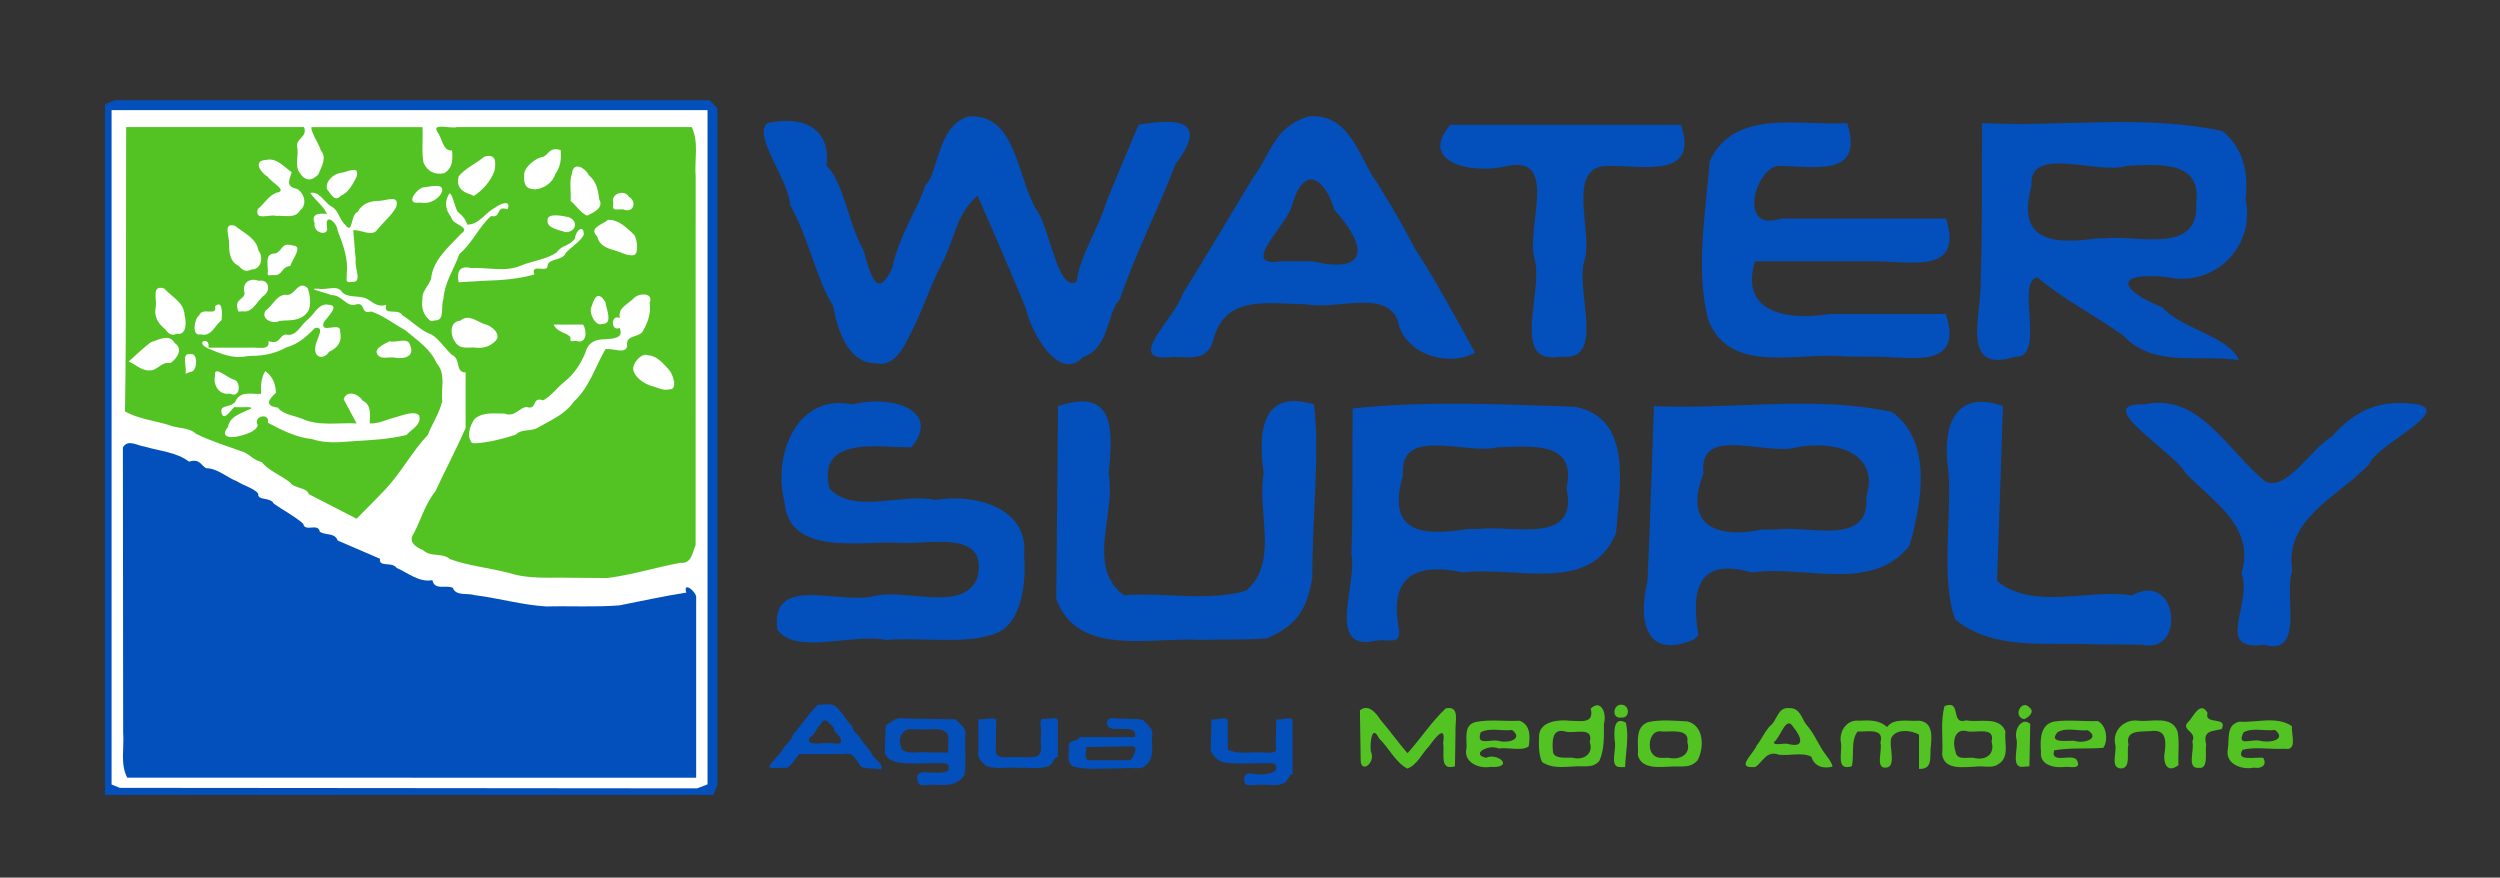 <?xml version="1.0" encoding="UTF-8" standalone="no"?>
<!-- Created with Inkscape (http://www.inkscape.org/) -->

<svg
   width="101.631mm"
   height="35.677mm"
   viewBox="0 0 101.631 35.677"
   version="1.1"
   id="svg1"
   xml:space="preserve"
   xmlns="http://www.w3.org/2000/svg"
   xmlns:svg="http://www.w3.org/2000/svg"><rect x="0" y="0" width="101.631" height="35.677" fill="#333333" stroke="none"/><defs
     id="defs1" /><g
     id="layer1"
     transform="translate(-6.199,-112.787)"><rect
       style="display:inline;fill:#ffffff;fill-opacity:1;stroke-width:1.978;paint-order:markers fill stroke"
       id="rect5"
       width="24.455"
       height="27.822"
       x="10.655"
       y="117.121" /><path
       d="m 29.396,136.274 c -0.837,-0.02 -1.687,0.067 -2.497,-0.194 -0.798,-0.207 -1.641,-0.285 -2.411,-0.564 -0.32,-0.281 -0.778,-0.061 -1.086,-0.362 -0.312,-0.127 -0.63,-0.346 -0.373,-0.698 0.29,-0.56 0.465,-1.204 0.864,-1.685 0.402,-0.862 0.853,-1.719 1.234,-2.58 0,-0.754 0,-1.507 0,-2.261 -0.451,-0.017 -0.166,-0.551 -0.563,-0.721 -0.283,-0.258 -0.512,-0.639 -0.827,-0.823 -0.429,-0.148 -0.78,-0.539 -1.179,-0.779 -0.181,-0.323 -0.79,0.056 -0.656,-0.426 -0.401,0.119 -0.56,-0.146 -0.846,-0.274 -0.302,-0.109 -0.744,-0.008 -0.955,-0.251 -0.173,-0.303 -0.643,-0.064 -0.946,-0.131 -0.594,-0.03 0.33,0.172 0.516,0.26 0.444,-0.002 0.559,0.444 0.942,0.396 0.49,-0.174 0.206,0.426 0.68,0.268 0.486,0.167 0.934,0.512 1.39,0.77 0.475,0.401 1.015,0.748 1.269,1.339 0.384,0.425 0.169,1.019 0.225,1.537 -0.109,0.477 -0.405,0.913 -0.587,1.374 -0.637,0.672 -1.076,1.52 -1.714,2.201 -0.385,0.409 -0.787,0.802 -1.179,1.205 -0.647,-0.332 -1.294,-0.665 -1.941,-0.997 -0.11,-0.309 -0.564,-0.195 -0.784,-0.492 -0.363,-0.283 -0.85,-0.462 -1.134,-0.813 -0.332,-0.087 -0.395,-0.231 -0.704,-0.398 -0.658,-0.235 -1.347,-0.449 -1.966,-0.752 -0.277,-0.269 -0.753,-0.208 -1.109,-0.358 -0.593,-0.184 -1.23,-0.246 -1.779,-0.55 0.062,-3.853 0.034,-7.707 0.048,-11.561 2.409,0 4.818,0 7.228,0 0.172,0.428 -0.379,0.453 -0.268,0.847 0.052,0.322 -0.108,0.732 0.084,0.996 0.219,0.351 0.475,0.376 0.767,0.083 0.122,-0.311 0.364,-0.67 0.103,-0.981 -0.098,-0.298 -0.408,-0.743 -0.382,-0.944 1.505,0 3.009,0 4.514,0 0.027,0.48 -0.042,0.992 0.044,1.452 0.172,0.357 0.451,0.498 0.839,0.421 0.352,-0.207 0.349,-0.561 0.321,-0.925 -0.374,0.051 -0.399,-0.497 -0.594,-0.748 -0.255,-0.391 0.546,-0.121 0.789,-0.201 3.182,0 6.364,0 9.547,0 0.302,0.626 0.104,1.344 0.16,2.015 -4.88e-4,4.992 -9.73e-4,9.985 -0.002,14.977 -0.136,0.324 -0.169,0.769 -0.622,0.721 -0.992,0.184 -1.968,0.492 -2.964,0.618 -0.499,-0.003 -0.998,-0.006 -1.496,-0.01 z m -8.901,-5.548 c 0.742,-0.044 1.519,-0.079 2.228,-0.257 0.215,-0.246 0.624,-0.408 0.516,-0.794 -0.181,-0.208 -0.692,-8.1e-4 -0.978,0.081 -0.344,0.079 -0.671,0.267 -1.03,0.244 -0.001,-0.353 0.087,-0.744 -0.293,-0.932 -0.173,-0.275 -0.644,-0.442 -0.767,-0.048 0.175,0.327 0.35,0.653 0.525,0.98 -0.752,-0.039 -1.536,0.126 -2.242,-0.2 -0.331,-0.131 -0.738,-0.153 -0.959,-0.443 -0.529,-0.066 -0.404,-0.308 -0.078,-0.603 -0.015,-0.361 -0.13,-0.669 -0.434,-0.88 -0.166,0.25 -0.19,0.606 -0.168,0.922 -0.357,0.032 -0.788,-0.127 -1.012,0.242 -0.134,0.375 -0.702,0.139 -0.594,0.549 0.097,0.366 0.437,-0.224 0.52,-0.253 0.227,0.034 1.077,-0.071 0.487,0.147 -0.323,0.151 -0.678,0.272 -0.75,0.665 -0.31,0.383 0.021,0.45 0.363,0.39 0.282,-0.062 0.765,-0.188 0.851,-0.453 -0.225,-0.406 0.522,-0.527 0.403,-0.113 0.572,0.301 1.146,0.597 1.798,0.667 0.538,0.176 1.061,0.138 1.616,0.09 z m 5.102,0.076 c 0.527,-0.039 1.061,-0.181 1.561,-0.341 0.255,-0.255 0.609,-0.121 0.887,-0.28 0.532,-0.308 1.124,-0.54 1.482,-1.068 0.627,-0.57 0.865,-1.409 1.281,-2.125 0.271,-0.078 0.826,0.23 0.885,-0.135 -0.065,-0.475 0.461,-0.327 0.631,-0.588 0.208,-0.362 0.348,-0.739 0.284,-1.162 0.175,-0.429 -0.424,-0.408 -0.628,-0.208 -0.235,0.254 -0.691,0.407 -0.576,0.821 -0.379,-0.183 -0.39,0.568 -0.016,0.402 0.18,0.413 -0.238,0.437 -0.569,0.459 -0.415,-0.007 -0.723,0.135 -0.828,0.561 -0.194,0.458 -0.458,0.864 -0.853,1.173 -0.29,0.238 -0.542,0.583 -0.861,0.752 -0.485,-0.171 -0.211,0.416 -0.673,0.268 -0.327,0.039 -0.46,0.428 -0.898,0.268 -0.419,0.007 -0.86,-0.077 -1.208,0.214 -0.15,0.191 -0.32,0.62 -0.181,0.863 0.046,0.156 0.143,0.132 0.279,0.128 z M 15.57,128.794 c 0.403,0.199 0.43,-0.493 0.149,-0.572 -0.252,-0.041 -0.85,-0.637 -0.778,-0.151 -0.088,0.333 0.143,0.738 0.499,0.723 0.043,-1e-5 0.087,-1e-5 0.13,-2e-5 z m 17.842,-0.181 c 0.358,0.029 0.143,-0.62 -0.012,-0.787 -0.246,-0.263 -0.469,-0.565 -0.857,-0.596 -0.262,-0.117 -0.606,0.3 -0.603,0.548 0.025,0.328 0.429,0.597 0.733,0.698 0.246,0.053 0.484,0.211 0.739,0.137 z m -19.475,-0.708 c 0.301,0.006 0.315,-0.793 0.023,-0.718 -0.429,-0.089 -0.14,0.539 -0.224,0.795 0.067,-0.026 0.134,-0.051 0.201,-0.077 z m -1.648,-0.061 c 0.329,0.007 0.454,-0.365 0.838,-0.296 0.269,-0.184 0.535,-0.578 0.173,-0.814 -0.211,-0.398 -0.654,-0.129 -0.972,-0.033 -0.314,0.243 -0.603,0.515 -0.896,0.783 0.285,0.118 0.532,0.389 0.857,0.36 z m 4.136,-0.591 c 0.506,0.007 0.982,-0.106 1.427,-0.347 0.471,-0.131 0.82,-0.447 1.154,-0.788 0.459,-0.077 0.01,0.525 0.016,0.769 -0.083,0.415 0.311,0.567 0.559,0.199 0.358,-0.165 0.535,-0.424 0.445,-0.82 0.049,-0.44 -0.829,0.132 -0.669,-0.365 0.118,-0.194 0.677,-0.707 0.224,-0.72 -0.425,-0.108 -0.593,0.384 -0.879,0.602 -0.287,0.222 -0.458,0.715 -0.889,0.602 -0.28,0.042 -0.216,0.43 -0.701,0.268 0.07,0.406 -0.435,0.237 -0.741,0.268 -0.567,0 -1.133,0 -1.7,0 0.092,-0.476 -0.588,-0.25 -0.03,0.024 0.488,0.2 1.019,0.445 1.564,0.325 0.073,-0.006 0.146,-0.011 0.218,-0.017 z m 5.807,0.069 c 0.372,0.083 0.847,-0.036 0.639,-0.501 -0.074,-0.35 -0.576,-0.081 -0.837,-0.161 -0.217,0.117 -0.76,0.335 -0.411,0.619 0.145,0.098 0.423,0.015 0.609,0.043 z m 3.216,-0.411 c 0.354,0.052 0.668,-0.015 0.913,-0.286 0.23,-0.26 -0.198,-0.622 -0.49,-0.669 -0.32,-0.126 -0.64,-0.41 -0.96,-0.131 -0.422,0.027 -0.409,0.526 -0.255,0.793 0.192,0.351 0.438,0.305 0.792,0.292 z m 4.205,-0.258 c 0.404,0.116 0.412,-0.427 0.25,-0.669 -0.398,0 -0.797,0 -1.195,0 0.145,0.338 0.614,0.334 0.688,0.535 -0.064,0.225 0.125,0.103 0.257,0.134 z m -16.257,-0.296 c 0.401,0.061 0.382,-0.488 0.307,-0.758 -0.017,-0.517 -0.523,-0.745 -0.833,-1.088 -0.517,-0.156 -0.292,0.43 -0.337,0.745 -0.083,0.386 0.08,0.675 0.377,0.91 0.143,0.19 0.241,0.279 0.486,0.19 z m 1.005,0.028 c 0.393,0.088 0.541,-0.385 0.808,-0.586 0.021,-0.254 0.052,-0.845 -0.268,-0.56 0.105,0.439 -0.53,0.005 -0.642,0.369 -0.209,0.128 -0.299,0.829 0.017,0.776 h 0.059 z m 16.31,-0.432 c 0.414,-8.1e-4 0.127,-0.628 0.1,-0.882 -0.274,-0.446 -0.435,-0.251 -0.557,0.165 -0.146,0.228 0.135,0.815 0.406,0.728 z M 17.774,125.816 c 0.378,-0.006 0.743,-0.04 0.958,-0.392 0.134,-0.232 0.064,-0.707 -0.031,-0.931 -0.366,-0.327 -0.497,0.272 -0.818,0.285 -0.413,-0.072 -0.587,0.431 -0.885,0.633 -0.213,0.341 0.271,0.571 0.565,0.424 0.071,-0.006 0.142,-0.013 0.213,-0.02 z m 6.133,-0.005 c 0.389,-0.009 0.199,-0.586 0.318,-0.861 0.039,-0.665 0.433,-1.231 0.654,-1.845 0.517,-0.425 0.781,-1.091 1.286,-1.539 0.426,0.116 0.172,-0.45 0.665,-0.268 0.179,-0.416 -0.311,-0.229 -0.516,-0.06 -0.401,0.197 -0.622,0.674 -1.116,0.682 -0.069,-0.192 -0.172,-0.352 -0.389,-0.519 -0.119,-0.167 -0.259,-0.919 -0.365,-0.713 -0.184,0.329 -0.132,0.637 0.098,0.929 0.027,0.31 0.829,0.389 0.405,0.667 -0.469,0.513 -1.063,0.983 -1.204,1.698 -0.016,0.377 -0.405,0.592 -0.369,0.952 -0.057,0.36 0.03,0.666 0.323,0.895 0.052,0.032 0.147,-0.021 0.211,-0.018 z m -7.81,-0.364 c 0.394,0.043 0.559,-0.451 0.847,-0.657 0.274,-0.215 0.173,-0.67 -0.227,-0.586 -0.38,-0.149 -0.702,0.101 -0.573,0.502 -0.035,0.29 -0.432,0.22 -0.268,0.709 -0.008,0.076 0.169,0.009 0.22,0.031 z m 4.417,-1.205 c 0.438,0.063 0.08,-0.606 0.146,-0.884 -0.034,-0.404 -0.067,-0.808 -0.101,-1.212 0.312,-0.031 0.747,0.276 0.968,-0.008 0.243,-0.316 0.598,-0.589 0.775,-0.93 0.156,-0.523 -0.363,-0.273 -0.679,-0.256 -0.377,-0.002 -0.694,0.108 -0.885,0.45 -0.297,0.103 -0.189,0.95 -0.496,0.532 -0.271,-0.236 -0.245,-0.589 -0.608,-0.776 -0.273,-0.18 -0.452,-0.602 -0.823,-0.529 0.202,0.298 0.544,0.539 0.68,0.856 -0.13,-0.008 -0.701,-0.1 -0.499,0.386 -0.086,0.385 0.603,0.565 0.499,0.127 -0.091,-0.572 0.407,-0.181 0.434,0.164 0.221,0.566 0.442,1.148 0.369,1.766 0.017,0.216 -0.094,0.382 0.22,0.315 z m 5.435,-0.043 c 0.667,-0.02 1.33,-0.072 1.974,-0.255 -0.177,-0.476 0.565,-0.034 0.535,-0.362 0.043,-0.302 0.612,-0.182 0.747,-0.519 0.226,-0.248 0.574,-0.443 0.725,-0.723 0.011,-0.482 -0.349,-0.155 -0.351,0.131 -0.196,0.316 -0.542,0.267 -0.743,0.571 -0.415,0.295 -0.98,0.344 -1.456,0.541 -0.644,0.278 -1.357,0.065 -2.036,0.099 -0.469,-0.116 -0.581,0.164 -0.501,0.58 0.368,-0.021 0.736,-0.042 1.104,-0.063 z m -8.6,-0.225 c 0.354,0.003 0.279,-0.335 0.652,-0.377 0.064,-0.241 0.541,-0.821 0.107,-0.828 -0.493,-0.148 -0.394,0.207 -0.717,0.321 -0.488,1e-4 -0.259,0.525 -0.31,0.846 -0.016,0.086 0.213,0.013 0.268,0.037 z m -0.921,-0.233 c 0.393,0.003 0.494,-0.497 0.28,-0.769 -0.093,-0.511 -0.592,-0.705 -0.955,-1.006 -0.509,-0.146 -0.22,0.433 -0.243,0.729 0.008,0.365 0.028,0.723 0.395,0.903 0.167,0.18 0.281,0.262 0.522,0.143 z m 15.477,-0.576 c 0.291,0.035 0.199,-0.654 0.079,-0.83 -0.297,-0.281 -0.651,-0.639 -1.07,-0.61 -0.235,0.203 -0.801,0.32 -0.432,0.681 0.083,0.368 0.409,0.482 0.733,0.567 0.23,0.062 0.446,0.208 0.69,0.192 z m -2.704,-0.94 c 0.39,-0.002 0.539,-0.424 0.137,-0.603 -0.222,-0.051 -0.9,-0.206 -0.879,0.12 -0.042,0.33 0.481,0.388 0.72,0.481 z m -11.776,-0.66 c 0.344,-0.035 0.771,0.131 0.979,-0.233 0.29,-0.226 0.171,-0.689 -0.125,-0.864 -0.42,-0.088 -0.369,-0.267 -0.22,-0.678 -0.33,-0.228 -0.609,-0.605 -1.054,-0.499 -0.528,0.018 -0.224,0.513 0.081,0.682 0.128,0.22 0.857,0.577 0.343,0.65 -0.312,0.119 -0.491,0.455 -0.749,0.661 -0.142,0.502 0.469,0.197 0.746,0.28 z m 12.639,-0.012 c 0.239,-0.111 0.695,-0.31 0.498,-0.654 -0.05,-0.372 -0.111,-0.739 -0.424,-0.985 -0.137,-0.298 -0.629,-0.585 -0.683,-0.089 -0.128,0.356 -0.028,0.755 -0.06,1.129 0.227,0.177 0.412,0.496 0.669,0.599 z m 1.472,-0.255 c 0.425,0.182 0.57,-0.332 0.22,-0.52 -0.173,-0.308 -0.751,-0.103 -0.621,0.248 -0.074,0.39 0.115,0.247 0.402,0.272 z m -8.198,-0.272 c 0.34,0.072 0.753,-0.176 0.837,-0.478 0.055,-0.349 -0.566,-0.147 -0.783,-0.143 -0.285,0.087 -0.706,0.68 -0.185,0.622 0.044,-4.8e-4 0.088,-8.1e-4 0.132,-0.002 z m -3.286,-0.279 c 0.319,-0.129 0.499,-0.491 0.643,-0.773 0.143,-0.504 -0.382,-0.178 -0.658,-0.159 -0.288,0.054 -0.618,0.339 -0.546,0.66 0.151,0.17 0.303,0.553 0.562,0.272 z m 5.407,0.006 c 0.367,-0.233 0.677,-0.589 0.841,-1.013 0.073,-0.364 0.059,-0.728 -0.409,-0.584 -0.331,0.274 -0.79,0.48 -1.042,0.795 -0.118,0.428 0.118,0.637 0.508,0.75 0.032,0.021 0.071,0.029 0.102,0.052 z m 2.505,-0.269 c 0.353,-0.035 0.708,-0.272 0.814,-0.633 0.215,-0.286 0.243,-0.617 0.214,-0.963 -0.463,-0.137 -0.475,0.168 -0.703,0.272 -0.3,0.039 -0.68,0.352 -0.77,0.625 -0.041,0.343 -0.031,0.688 0.393,0.694 z"
       style="fill:#53c324;fill-opacity:1;stroke-width:0.811"
       id="path1-2" /><path
       d="m 22.834,145.103 h -12.366 v -14.04 -14.04 l 0.212,-0.081 0.212,-0.081 h 12.075 12.075 l 0.161,0.161 0.161,0.161 v 13.748 13.748 l -0.081,0.212 -0.081,0.212 z m -0.03,-0.278 11.734,0.011 0.212,-0.081 0.212,-0.081 V 130.968 117.263 H 22.848 10.735 v 13.708 13.708 l 0.167,0.068 0.167,0.068 z"
       style="fill:#0350bc;fill-opacity:1;stroke-width:0.811"
       id="path1-3" /><path
       d="m 41.815,127.557 c -1.242,0.003 -1.614,-1.609 -1.748,-2.339 -0.67,-1.046 -1.014,-2.817 -1.74,-4.078 -0.103,-1.156 -1.529,-2.811 -0.936,-3.349 1.463,-0.312 2.584,0.192 2.408,1.74 0.703,0.645 0.891,2.406 1.495,3.402 0.372,1.408 0.633,1.883 1.181,0.747 0.217,-1.192 1.084,-2.511 1.338,-3.346 0.551,-0.531 0.479,-2.432 1.753,-2.811 2.012,-0.142 1.956,2.595 2.826,3.88 0.501,0.801 0.836,3.303 1.579,2.831 0.095,-0.976 0.904,-2.186 1.205,-3.239 0.298,-0.741 0.858,-2.067 1.309,-3.137 1.614,-0.278 2.858,-0.178 1.509,1.588 -0.756,1.952 -1.573,3.499 -2.283,5.523 -0.487,0.473 -0.431,2.005 -1.472,2.325 -0.962,1.049 -2.11,-0.934 -2.341,-1.987 -0.625,-1.501 -1.386,-3.278 -1.961,-4.572 -0.893,0.82 -0.829,1.512 -1.415,2.702 -0.619,1.2 -0.723,1.8 -1.363,3.023 -0.233,0.521 -0.677,1.257 -1.345,1.097 z m 55.17,-0.158 c -1.587,-0.179 -3.288,0.302 -4.477,-0.981 -1.266,-0.884 -2.414,-1.454 -3.482,-2.354 -0.916,0.128 0.382,3.279 -0.91,3.229 -2.281,0.715 -1.332,-1.778 -1.399,-3.113 0.079,-2.129 0.033,-4.261 0.062,-6.39 3.25,0.172 6.582,-0.371 9.771,0.329 0.673,0.568 1.097,1.384 0.935,2.784 0.413,1.922 -1.295,3.589 -3.21,3.144 -2.181,-0.217 -1.903,0.538 -0.182,1.231 0.843,0.919 2.662,1.143 3.127,2.15 z m -5.187,-4.924 c 1.302,-0.133 3.827,0.663 3.68,-1.424 0.248,-1.755 -1.531,-1.583 -2.818,-1.521 -1.181,0.379 -3.998,-0.878 -3.874,0.806 -0.623,2.232 0.809,2.408 2.687,2.139 h 0.269 z m -37.89,4.818 c -2.119,0.274 0.064,-1.545 0.38,-2.577 1.001,-1.6 1.987,-3.288 2.86,-4.717 0.738,-0.984 0.809,-2.011 2.229,-2.476 1.739,-0.185 2.093,1.785 2.836,2.744 0.719,1.17 0.932,1.549 1.544,2.693 0.684,1.017 1.678,2.843 2.409,4.164 -1.061,0.568 -2.634,0.127 -3.078,-1.035 -0.273,-1.678 -2.57,-0.664 -3.787,-0.934 -1.472,-0.005 -3.287,-0.43 -3.773,1.425 -0.213,0.839 -0.826,0.744 -1.619,0.714 z m 5.633,-3.882 c 2.358,0.544 2.222,-0.641 0.892,-2.109 -0.267,-1 -1.132,-2.041 -1.695,-0.233 -0.117,0.798 -2.253,2.613 -0.465,2.342 0.423,-2e-5 0.846,-3e-5 1.268,-5e-5 z m 10.023,3.882 c -1.982,0.312 -0.596,-2.714 -0.983,-3.983 -0.366,-1.23 0.998,-4.205 -1.08,-3.78 -1.554,0.383 -3.649,-0.189 -2.337,-1.673 h 9.365 c 0.751,2.177 -1.493,1.667 -2.896,1.673 -1.841,-0.061 -0.662,2.64 -1.016,3.824 -0.394,1.198 0.845,4.041 -0.838,3.939 z m 11.693,-0.009 c -1.889,-0.223 -4.752,0.799 -5.62,-1.518 -0.522,-2.068 -0.094,-4.311 0.064,-6.427 1.003,-2.165 3.69,-1.418 5.59,-1.549 0.693,2.212 -1.274,1.763 -2.816,1.74 -0.925,0.117 -1.662,2.736 0.143,2.141 h 6.688 c 0.717,2.282 -1.396,1.734 -2.956,1.74 h -4.808 c -0.653,2.16 1.43,2.405 3.038,2.142 h 4.725 c 0.717,2.284 -1.396,1.731 -2.956,1.733 -0.364,-8.1e-4 -0.729,-0.002 -1.093,-0.002 z"
       style="fill:#0350bc;fill-opacity:1;stroke-width:0.811"
       id="path1-9" /><path
       d="m 63.412,144.031 c -0.476,-0.242 -0.751,-0.843 -1.147,-1.221 -0.294,-0.604 -0.377,0.138 -0.343,0.512 0.235,0.487 -0.437,0.967 -0.409,0.31 -0.01,-0.656 -0.02,-1.311 -0.03,-1.967 0.34,-0.283 0.667,0.116 0.826,0.372 0.392,0.456 0.723,0.927 1.109,1.371 0.535,-0.595 0.989,-1.296 1.553,-1.822 0.607,-0.135 0.365,0.58 0.398,0.936 -0.007,0.471 -0.014,0.943 -0.022,1.415 -0.656,0.202 -0.409,-0.539 -0.481,-0.947 0.124,-0.794 -0.318,-0.217 -0.571,0.13 -0.294,0.301 -0.482,0.763 -0.884,0.912 z m 19.526,-0.05 c -0.556,0.131 -0.193,-0.694 -0.296,-1.006 0.177,-0.616 -0.554,-0.427 -0.926,-0.451 -0.294,0.383 -0.129,0.953 -0.235,1.413 -0.659,0.202 -0.388,-0.526 -0.439,-0.932 -0.102,-0.471 0.223,-0.977 0.73,-0.92 0.409,-0.017 0.821,-0.043 1.14,0.26 0.278,-0.391 0.88,-0.22 1.304,-0.26 0.585,0.058 0.514,0.682 0.466,1.123 -0.023,0.43 0.065,0.856 -0.47,0.837 0,-0.463 0,-0.927 0,-1.39 -0.319,-0.199 -0.97,-0.245 -1.13,0.142 -0.098,0.33 0.193,1.065 -0.144,1.185 z m 9.506,0.045 c -0.496,0.005 -0.166,-0.675 -0.259,-0.991 -0.117,-0.564 0.387,-1.027 0.937,-0.95 0.544,0.064 1.377,-0.238 1.603,0.454 0.078,0.433 0.011,0.904 0.033,1.351 -0.483,0.38 -0.646,-0.13 -0.551,-0.575 0.057,-0.49 0.011,-0.891 -0.583,-0.806 -0.396,0.026 -1.043,-0.056 -0.896,0.551 -0.093,0.283 0.116,0.929 -0.285,0.966 z m 3.142,-0.024 c -0.516,0.045 -0.158,-0.743 -0.263,-1.07 0.213,-0.454 -0.561,-0.448 -0.116,-0.851 0.164,-0.187 0.444,-0.811 0.734,-0.316 -0.157,0.524 0.839,0.113 0.576,0.66 -0.37,0.098 -0.781,0.04 -0.632,0.625 -0.057,0.268 0.118,1.019 -0.299,0.952 z m 2.243,-0.009 c -0.498,0.106 -1.193,-0.153 -1.061,-0.76 0.063,-0.422 -0.075,-0.983 0.465,-1.107 0.716,0.045 1.501,-0.242 2.14,0.18 -0.042,0.312 0.25,1.025 -0.309,0.919 -0.556,0.037 -1.189,-0.092 -1.698,0.044 -0.308,0.488 0.552,0.284 0.832,0.323 0.193,0.298 -0.083,0.46 -0.368,0.401 z m 0.249,-1.091 c 0.403,0.103 1.089,-0.048 0.608,-0.439 -0.421,0.053 -0.905,-0.109 -1.282,0.096 -0.295,0.604 0.313,0.251 0.674,0.344 z m -31.289,1.061 c -0.49,0.086 -1.124,-0.197 -0.97,-0.782 0.009,-0.391 -0.126,-0.952 0.399,-1.048 0.568,-0.109 1.179,-0.015 1.764,-0.046 0.442,0.183 0.423,0.642 0.362,1.044 -0.284,0.205 -0.839,0.025 -1.225,0.085 -0.421,-0.196 -1.144,0.24 -0.51,0.377 0.415,-0.204 1.079,0.296 0.405,0.373 -0.075,-9.3e-4 -0.15,-0.002 -0.225,-0.003 z m 0.314,-1.061 c 0.404,0.116 1.041,-0.064 0.57,-0.439 -0.42,0.053 -0.903,-0.108 -1.279,0.094 -0.206,0.573 0.391,0.272 0.709,0.345 z m 3.054,1.045 c -0.437,0.023 -0.881,0.077 -1.265,-0.179 -0.139,-0.267 -0.144,-0.667 -0.126,-1.091 0.049,-0.566 0.784,-0.645 1.244,-0.59 0.441,0.003 1.01,0.144 0.856,-0.493 0.424,-0.414 0.661,0.212 0.536,0.615 9.35e-4,0.504 0.024,1.082 -0.196,1.525 -0.277,0.311 -0.681,0.164 -1.05,0.215 z m -0.035,-0.358 c 0.433,0.127 0.876,-0.149 0.704,-0.632 0.169,-0.645 -0.593,-0.34 -0.973,-0.426 -0.588,-0.181 -0.556,0.437 -0.521,0.831 0.051,0.293 0.57,0.214 0.791,0.227 z m 1.931,0.381 c -0.441,0.006 -0.125,-0.743 -0.211,-1.067 -0.036,-0.356 -0.053,-1.03 0.45,-0.739 0.141,0.573 -0.01,1.211 -0.028,1.806 -0.07,1e-5 -0.14,1e-5 -0.211,2e-5 z m 2.083,-0.02 c -0.47,0.016 -1.194,0.12 -1.352,-0.452 0.034,-0.475 -0.149,-1.151 0.415,-1.355 0.496,-0.113 1.079,-0.055 1.594,-0.029 0.682,0.163 0.695,1.075 0.417,1.579 -0.294,0.344 -0.671,0.229 -1.075,0.257 z m -0.098,-0.357 c 0.431,0.104 0.921,-0.132 0.755,-0.635 0.099,-0.564 -0.653,-0.416 -1.016,-0.433 -0.485,-0.102 -0.61,0.551 -0.435,0.863 0.183,0.272 0.407,0.2 0.696,0.204 z m 3.335,0.377 c -0.552,-0.01 0.156,-0.604 0.231,-0.869 0.183,-0.215 0.28,-0.479 0.532,-0.785 0.323,-0.227 0.312,-0.792 0.802,-0.742 0.44,-0.02 0.517,0.446 0.675,0.648 0.287,0.322 0.426,0.646 0.601,0.936 0.186,0.332 0.43,0.539 0.482,0.793 -0.378,0.101 -0.741,-0.006 -0.861,-0.401 -0.363,-0.193 -0.894,-0.029 -1.323,-0.083 -0.519,-0.192 -0.656,0.327 -0.965,0.502 -0.058,2e-5 -0.115,4e-5 -0.173,6e-5 z m 1.501,-0.942 c 0.725,0.186 0.558,-0.285 0.22,-0.696 -0.296,-0.486 -0.514,0.455 -0.785,0.628 0.004,0.157 0.435,0.024 0.565,0.068 z m 7.608,0.927 c -0.472,0.014 -1.237,0.143 -1.329,-0.492 0.048,-0.655 -0.084,-1.336 0.099,-1.973 0.716,-0.281 0.206,0.789 0.876,0.581 0.531,0.103 1.346,-0.19 1.598,0.446 -0.058,0.465 0.19,1.061 -0.302,1.342 -0.231,0.179 -0.653,0.043 -0.942,0.096 z m -0.062,-0.362 c 0.485,0.131 0.897,-0.132 0.741,-0.661 0.158,-0.593 -0.595,-0.364 -0.94,-0.406 -0.552,-0.179 -0.665,0.384 -0.53,0.799 0.051,0.386 0.454,0.243 0.729,0.268 z m 2.057,0.364 c -0.577,0.084 -0.204,-0.777 -0.305,-1.129 -0.105,-0.416 0.24,-0.901 0.561,-0.611 -0.011,0.574 -0.022,1.147 -0.033,1.721 -0.074,0.006 -0.148,0.012 -0.222,0.019 z m 1.678,0.005 c -0.429,0.061 -1.05,-0.066 -0.985,-0.613 -0.039,-0.478 -0.037,-1.133 0.556,-1.233 0.572,-0.075 1.173,0.003 1.756,-0.016 0.385,0.195 0.414,0.85 0.217,1.089 -0.659,0.05 -1.367,-0.014 -1.996,0.103 -0.164,0.602 0.811,0.068 0.942,0.428 0.159,0.361 -0.3,0.225 -0.49,0.243 z m 0.371,-1.059 c 0.392,0.134 1.074,-0.102 0.545,-0.429 -0.395,0.04 -0.907,-0.133 -1.238,0.088 -0.384,0.468 0.453,0.322 0.693,0.341 z m -2.046,-0.879 c -0.484,-0.121 -0.079,-0.844 0.228,-0.468 0.232,0.171 -0.071,0.421 -0.228,0.468 z m -16.355,-0.068 c -0.471,0.082 -0.337,-0.669 0.097,-0.497 0.242,0.111 0.192,0.526 -0.097,0.497 z"
       style="fill:#53c324;fill-opacity:1;stroke-width:0.38"
       id="path1-4" /><path
       d="m 44.175,144.697 c -0.211,-0.063 -0.638,0.151 -0.658,-0.157 -0.146,-0.32 0.164,-0.405 0.421,-0.345 0.271,-0.02 0.559,0.057 0.809,-0.076 0.115,-0.373 -0.207,-0.309 -0.474,-0.3 -0.515,-0.024 -1.044,0.049 -1.55,-0.037 -0.247,-0.046 -0.463,-0.134 -0.555,-0.388 0.012,-0.369 0.024,-0.739 0.036,-1.108 0.232,-0.147 0.441,-0.374 0.741,-0.291 0.701,0.012 1.402,0.024 2.104,0.035 0.164,0.208 0.474,0.357 0.389,0.665 -0.017,0.521 0.033,1.063 -0.025,1.571 -0.133,0.281 -0.456,0.409 -0.748,0.432 -0.163,0 -0.326,-1e-5 -0.49,-1e-5 z m -0.26,-1.323 c 0.277,0.002 0.555,0.004 0.832,0.005 -0.024,-0.25 0.048,-0.551 -0.035,-0.771 -0.286,-0.293 -0.716,-0.129 -1.081,-0.171 -0.252,0.035 -0.577,-0.107 -0.735,0.156 -0.164,0.153 -0.123,0.489 -0.023,0.671 0.282,0.206 0.709,0.065 1.042,0.11 z m 13.613,1.323 c -0.22,-0.051 -0.649,0.106 -0.728,-0.086 -0.073,-0.303 0.06,-0.446 0.372,-0.36 0.308,0.029 0.611,0.035 0.883,-0.134 0.115,-0.373 -0.208,-0.307 -0.474,-0.299 -0.534,-0.021 -1.083,0.041 -1.608,-0.031 -0.255,-0.051 -0.454,-0.267 -0.557,-0.483 0.011,-0.425 0.022,-0.85 0.033,-1.275 0.199,0.053 0.666,-0.179 0.659,0.091 0,0.379 0,0.757 0,1.136 0.444,0.225 0.955,0.083 1.433,0.122 0.267,-0.003 0.63,0.092 0.516,-0.301 0.009,-0.349 0.018,-0.699 0.028,-1.048 0.199,0.053 0.666,-0.179 0.659,0.091 0,0.712 0,1.425 0,2.137 -0.183,0.005 -0.144,0.329 -0.413,0.385 -0.219,0.125 -0.553,0.021 -0.805,0.055 z M 41.968,144.057 c -0.245,-0.054 -0.543,0.005 -0.758,-0.093 -0.183,-0.222 -0.313,-0.619 -0.668,-0.523 -0.618,0 -1.237,0 -1.855,0 -0.16,0.186 -0.289,0.451 -0.496,0.565 -0.227,-0.031 -0.578,0.062 -0.727,-0.047 0.131,-0.254 0.408,-0.448 0.557,-0.709 0.118,-0.216 0.37,-0.36 0.412,-0.593 0.351,-0.394 0.632,-0.845 1.008,-1.217 0.283,0.005 0.637,-0.117 0.827,0.16 0.217,0.22 0.356,0.51 0.586,0.721 0.007,0.226 0.282,0.351 0.373,0.559 0.136,0.216 0.356,0.385 0.438,0.61 0.112,0.171 0.503,0.405 0.339,0.574 z m -2.209,-1.056 c 0.178,-0.063 0.717,0.138 0.624,-0.123 0.004,-0.221 -0.305,-0.288 -0.283,-0.499 -0.159,-0.143 -0.37,-0.506 -0.532,-0.16 -0.17,0.146 -0.24,0.434 -0.426,0.531 -0.226,0.257 0.195,0.294 0.427,0.252 0.063,10e-6 0.126,2e-5 0.19,3e-5 z m 11.816,1.024 c -0.582,-0.005 -1.198,0.077 -1.754,-0.083 -0.289,-0.169 -0.146,-0.517 -0.179,-0.791 -0.03,-0.313 0.37,-0.19 0.447,-0.401 0.751,0 1.502,0 2.253,0 0.066,-0.32 -0.249,-0.348 -0.485,-0.324 -0.243,-0.038 -0.579,0.085 -0.665,-0.224 0.024,-0.354 0.405,-0.17 0.644,-0.2 0.274,0.029 0.583,-0.021 0.834,0.059 0.161,0.2 0.445,0.351 0.363,0.647 -0.026,0.406 0.118,0.901 -0.257,1.188 -0.194,0.22 -0.54,0.071 -0.804,0.122 -0.132,0.003 -0.264,0.005 -0.396,0.006 z m -0.306,-0.333 c 0.292,0 0.585,0 0.877,0 0.138,-0.125 0.357,-0.579 0.066,-0.566 -0.616,0.011 -1.232,0.022 -1.848,0.032 -0.014,0.175 -0.127,0.569 0.157,0.534 0.249,-1e-5 0.499,-1e-5 0.748,-1e-5 z m -3.71,0.309 c -0.42,-0.04 -0.87,0.077 -1.268,-0.076 -0.184,-0.172 -0.397,-0.332 -0.315,-0.616 -0.002,-0.427 -0.004,-0.854 -0.006,-1.281 0.225,0.019 0.573,-0.09 0.726,0.006 -0.005,0.449 -0.011,0.898 -0.017,1.347 0.139,0.303 0.493,0.149 0.757,0.186 0.305,-0.021 0.644,0.042 0.928,-0.03 0.273,-0.189 0.101,-0.562 0.149,-0.844 0.056,-0.204 -0.114,-0.635 0.086,-0.695 0.179,0.066 0.633,-0.144 0.604,0.129 0,0.48 0,0.96 0,1.44 -0.191,-0.006 -0.182,0.36 -0.459,0.387 -0.338,0.118 -0.729,0.017 -1.088,0.048 -0.032,-1.3e-4 -0.064,-2.8e-4 -0.097,-3.7e-4 z"
       style="fill:#0350bc;fill-opacity:1;stroke-width:0.38"
       id="path1-5" /><path
       d="m 22.935,144.402 c -3.854,0 -7.709,0 -11.563,0 -0.294,-0.566 -0.117,-1.22 -0.166,-1.832 -0.004,-3.864 -0.007,-7.728 -0.011,-11.592 0.207,-0.359 0.585,-0.067 0.896,-0.033 0.605,0.183 1.272,0.217 1.792,0.608 0.457,-0.134 0.481,0.164 0.701,0.268 0.462,0.006 0.835,0.376 1.259,0.538 0.269,0.174 0.666,0.27 0.855,0.494 -0.044,0.309 0.482,0.118 0.633,0.409 0.391,0.279 0.843,0.505 1.196,0.817 0.061,0.362 0.61,-0.062 0.676,0.331 0.284,0.154 0.595,0.025 0.727,0.353 0.572,0.246 1.145,0.493 1.717,0.739 -0.061,0.365 0.491,0.099 0.676,0.373 0.476,0.204 0.906,0.596 1.454,0.497 0.09,0.439 0.575,0.171 0.831,0.314 0.134,0.349 0.594,0.196 0.89,0.296 0.976,0.12 1.934,0.402 2.914,0.459 0.988,-0.025 1.985,0.033 2.967,-0.044 0.905,-0.179 1.807,-0.378 2.719,-0.519 -0.154,-0.502 0.453,-0.009 0.402,0.224 0,2.434 0,4.867 0,7.301 -3.854,-5e-5 -7.709,-1.1e-4 -11.563,-1.6e-4 z"
       style="fill:#0350bc;fill-opacity:1;stroke-width:0.811"
       id="path1" /><path
       d="m 75.076,138.776 c -1.931,0.843 -2.318,-0.678 -1.901,-2.359 0.109,-2.373 0.175,-4.747 0.261,-7.12 3.219,0.146 6.518,-0.445 9.679,0.238 1.669,1.217 1.197,3.701 0.715,5.423 -1.507,1.953 -4.294,0.789 -6.409,1.099 -2.2,-0.62 -2.486,0.675 -2.178,2.562 z m 3.36,-4.462 c 1.251,-0.189 3.796,0.728 3.633,-1.335 0.582,-1.866 -1.401,-2.292 -2.814,-2.009 -1.261,0.365 -4.031,-0.945 -3.806,1.069 -0.813,2.073 0.489,2.673 2.375,2.276 z m 12.942,4.667 c -1.897,-0.095 -4.125,0.28 -5.695,-1.014 -0.593,-1.641 -0.144,-4.024 -0.27,-5.998 -0.278,-1.721 0.168,-3.396 2.211,-2.673 -0.077,2.37 -0.16,4.74 -0.24,7.111 1.477,1.21 3.684,0.308 5.484,0.586 1.872,-1.046 2.228,2.433 0.388,2.002 -0.626,-0.005 -1.252,-0.009 -1.878,-0.014 z m 6.845,0.015 c -2.021,0.278 -0.448,-1.629 -0.896,-2.904 0.553,-1.91 -1.142,-2.884 -2.289,-4.085 -0.43,-0.823 -3.89,-2.868 -1.679,-2.776 2.26,-0.506 3.402,1.911 4.937,3.134 0.886,0.4 1.866,-1.365 2.695,-1.827 0.959,-1.089 1.999,-1.548 3.507,-1.306 1.346,0.31 -1.669,1.617 -1.994,2.43 -1.214,1.295 -3.472,2.209 -3.117,4.331 -0.371,0.928 0.546,3.488 -1.165,3.004 z m -55.991,-0.194 c -1.344,-0.282 -3.687,0.633 -4.43,-0.416 -0.319,-2.272 2.503,-1.019 3.905,-1.361 1.3,-0.336 3.638,0.696 4.224,-0.743 0.473,-2.018 -1.982,-1.336 -3.176,-1.43 -1.569,-0.085 -4.498,0.566 -4.665,-1.674 -0.488,-1.844 0.486,-4.434 2.771,-3.947 1.587,-0.414 3.622,0.24 2.392,1.74 -1.341,0.017 -3.848,-0.49 -3.337,1.673 0.982,1.072 2.941,0.177 4.31,0.468 1.571,-0.262 3.808,0.276 3.604,2.271 0.096,1.22 -0.123,2.962 -1.392,3.231 -1.177,0.355 -2.848,0.077 -4.206,0.188 z m 12.737,-0.003 c -1.95,-0.121 -4.973,0.72 -5.83,-1.667 0.024,-2.612 0.047,-5.224 0.071,-7.835 2.335,-0.777 2.232,0.962 2.058,2.775 0.301,1.61 -0.937,3.76 0.619,4.913 1.629,-0.127 3.482,0.266 4.971,-0.187 1.349,-1.147 0.431,-3.205 0.714,-4.78 -0.239,-1.651 -0.086,-3.442 2.046,-2.787 0.245,2.082 -0.092,4.73 -0.068,7.027 -0.216,1.233 -0.565,1.935 -1.854,2.479 -0.894,0.072 -1.821,0.034 -2.727,0.064 z m 7.157,0.035 c -2.067,0.468 -0.726,-2.374 -0.99,-3.518 0.074,-1.973 0.028,-3.95 0.053,-5.924 2.942,-0.314 6.053,-0.172 9.021,-0.071 2.422,0.457 1.81,3.33 1.685,5.135 -1.033,2.503 -4.019,1.339 -6.219,1.599 -1.905,-0.392 -2.971,0.127 -2.632,2.175 0.165,0.861 -0.347,0.503 -0.917,0.604 z m 4.195,-4.545 c 1.401,-0.162 4.072,0.674 3.56,-1.651 0.425,-1.935 -1.383,-1.703 -2.811,-1.669 -1.248,0.327 -4.014,-0.902 -3.832,1.14 -0.68,2.251 0.666,2.514 2.616,2.185 l 0.269,-0.003 z"
       style="fill:#0350bc;fill-opacity:1;stroke-width:0.811"
       id="path2" /></g></svg>
